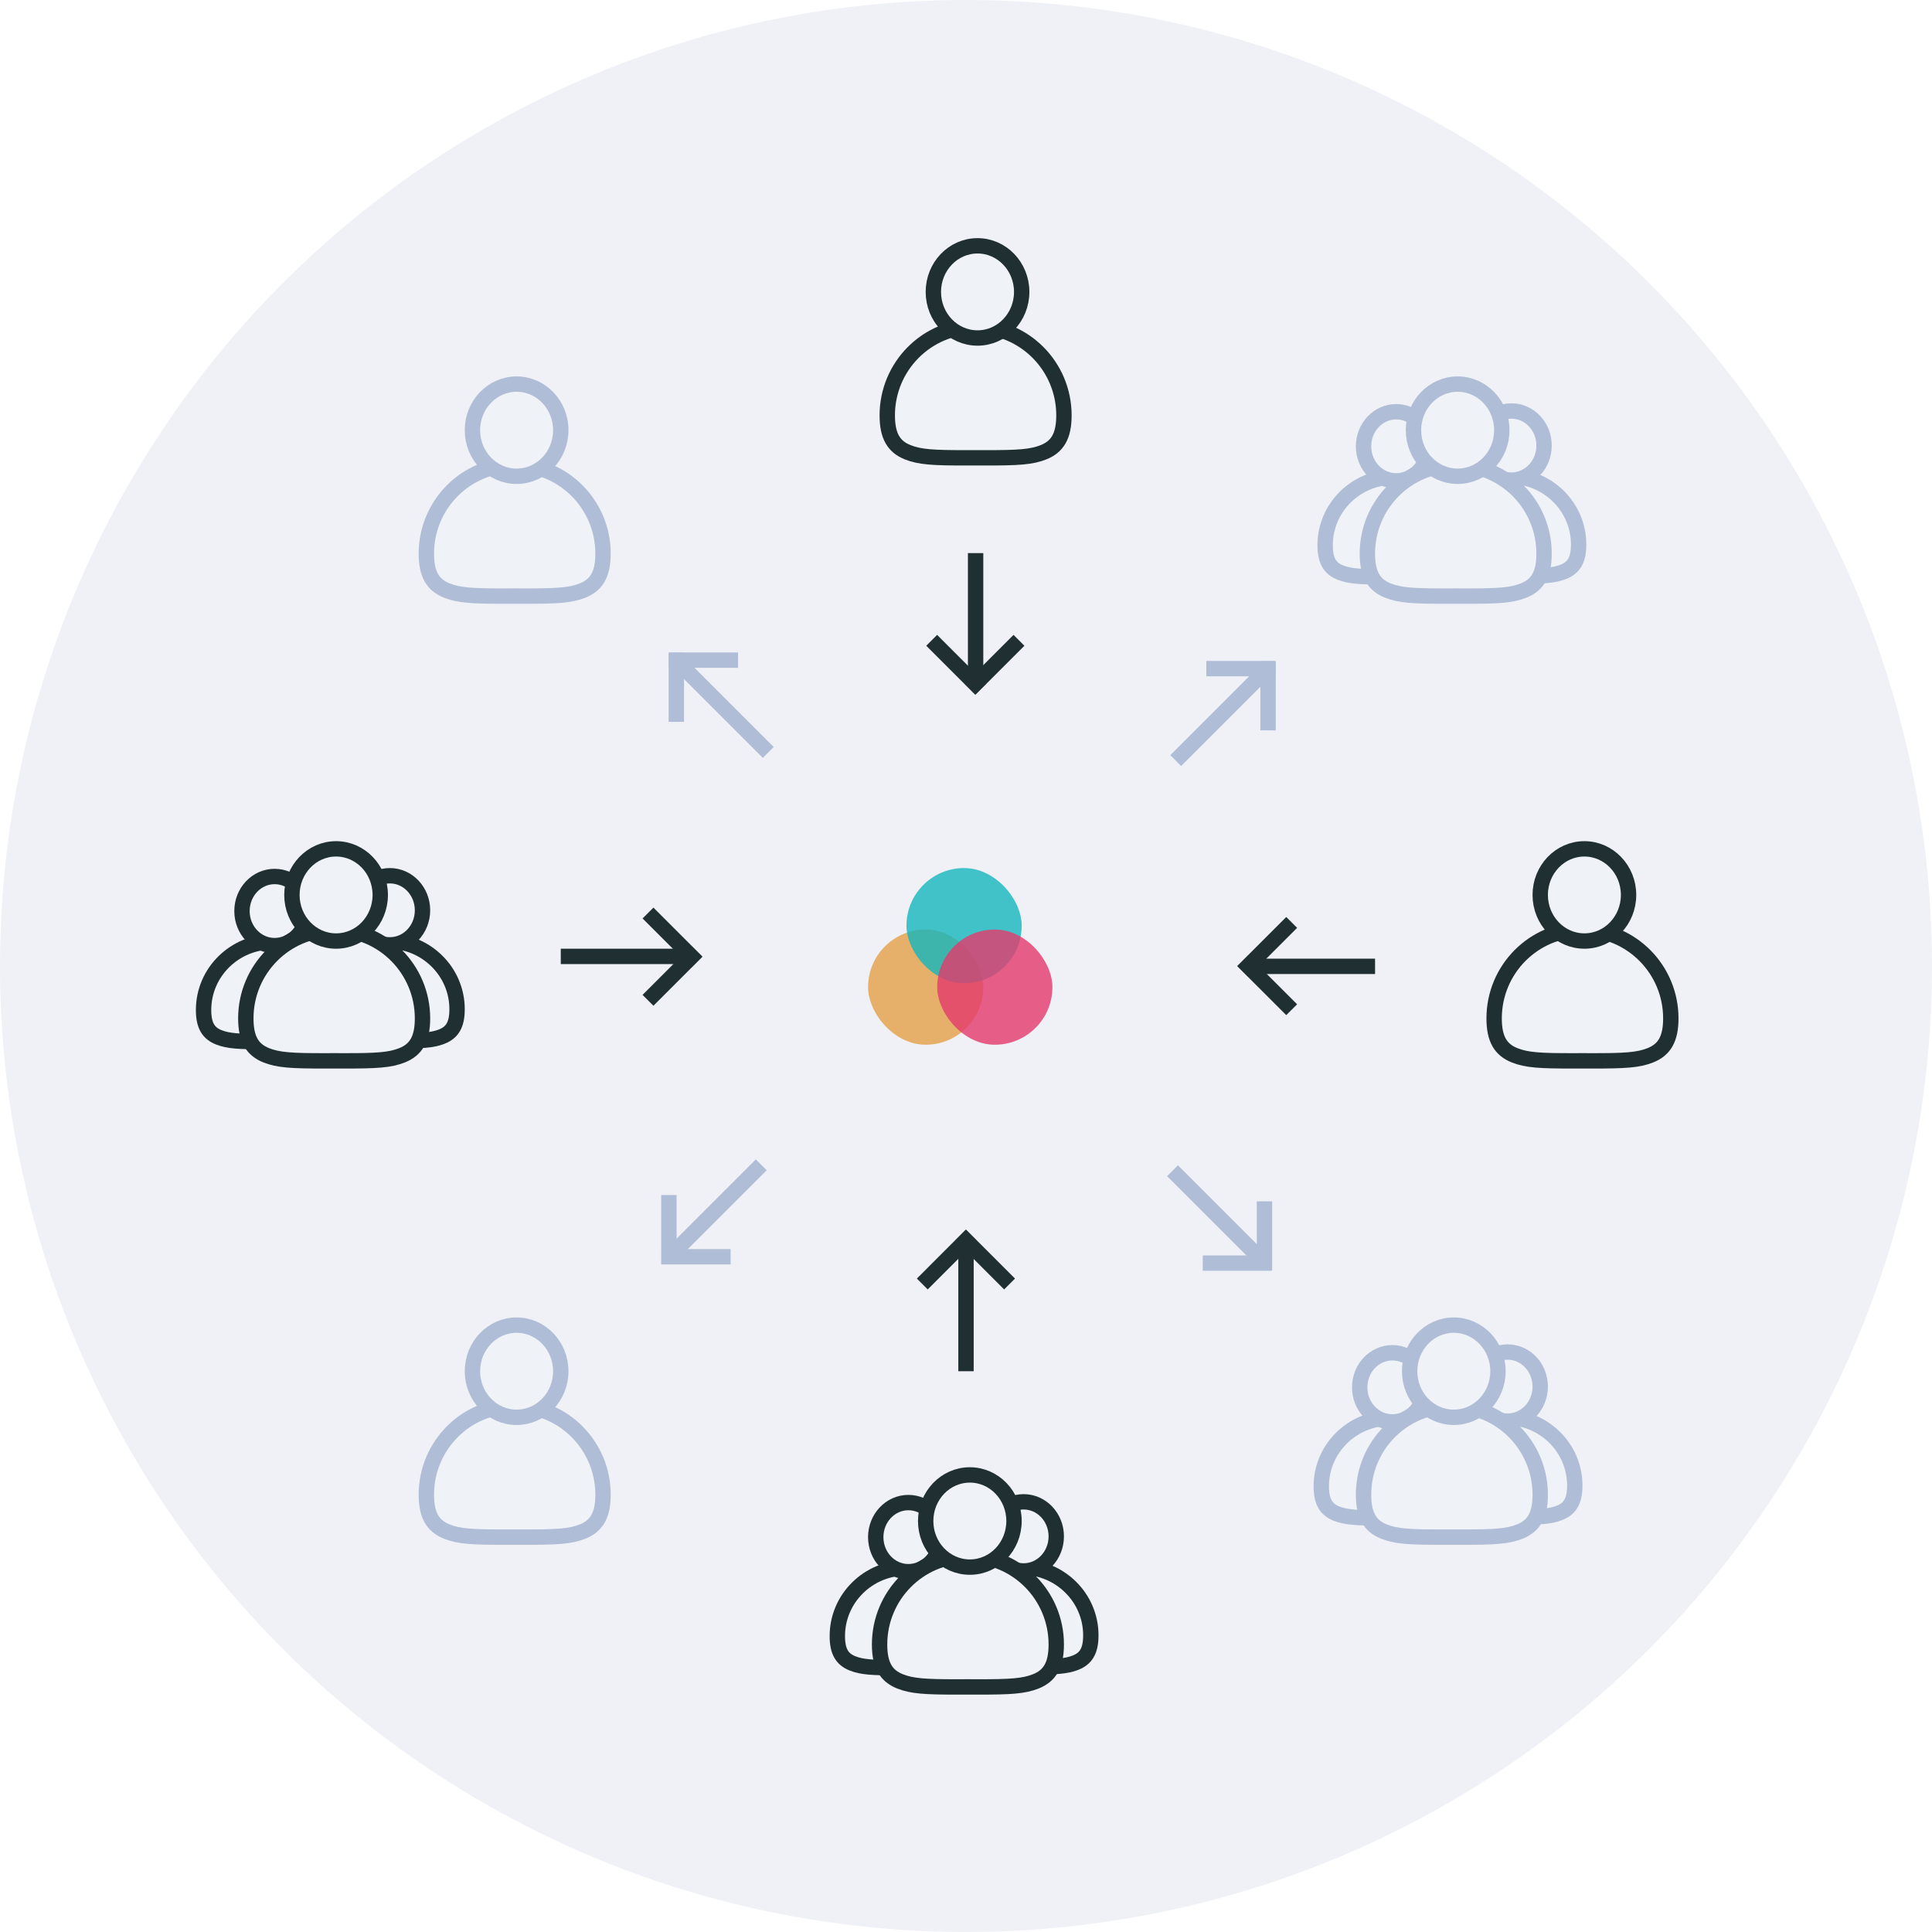<?xml version="1.0" encoding="UTF-8"?>
<svg width="503px" height="503px" viewBox="0 0 503 503" version="1.1" xmlns="http://www.w3.org/2000/svg" xmlns:xlink="http://www.w3.org/1999/xlink">
    <!-- Generator: Sketch 55 (78076) - https://sketchapp.com -->
    <title>Group 16</title>
    <desc>Created with Sketch.</desc>
    <g id="Page-1" stroke="none" stroke-width="1" fill="none" fill-rule="evenodd">
        <g id="Group-16">
            <g id="Group-15">
                <circle id="Oval" fill-opacity="0.2" fill="#AFBDD6" cx="251.5" cy="251.5" r="251.5"></circle>
                <path d="M71,271.188 C71.506,271.188 71.918,271.189 72.792,271.192 C79.895,271.216 82.577,271.028 84.995,270.086 C87.73,269.022 89,267.002 89,262.947 C89,253.149 80.947,245.196 71,245.196 C61.053,245.196 53,253.149 53,262.947 C53,267.002 54.27,269.022 57.005,270.086 C59.423,271.028 62.105,271.216 69.208,271.192 C70.082,271.189 70.494,271.188 71,271.188 Z" id="Oval-Copy-5" stroke="#1F2F32" stroke-width="4" fill="#EFF2F7"></path>
                <path d="M236,434.188 C236.506,434.188 236.918,434.189 237.792,434.192 C244.895,434.216 247.577,434.028 249.995,433.086 C252.73,432.022 254,430.002 254,425.947 C254,416.149 245.947,408.196 236,408.196 C226.053,408.196 218,416.149 218,425.947 C218,430.002 219.27,432.022 222.005,433.086 C224.423,434.028 227.105,434.216 234.208,434.192 C235.082,434.189 235.494,434.188 236,434.188 Z" id="Oval-Copy-8" stroke="#1F2F32" stroke-width="4" fill="#EFF2F7"></path>
                <path d="M362,395.188 C362.506,395.188 362.918,395.189 363.792,395.192 C370.895,395.216 373.577,395.028 375.995,394.086 C378.73,393.022 380,391.002 380,386.947 C380,377.149 371.947,369.196 362,369.196 C352.053,369.196 344,377.149 344,386.947 C344,391.002 345.27,393.022 348.005,394.086 C350.423,395.028 353.105,395.216 360.208,395.192 C361.082,395.189 361.494,395.188 362,395.188 Z" id="Oval-Copy-11" stroke="#AFBDD6" stroke-width="4" fill="#EFF2F7"></path>
                <path d="M363,150.188 C363.506,150.188 363.918,150.189 364.792,150.192 C371.895,150.216 374.577,150.028 376.995,149.086 C379.73,148.022 381,146.002 381,141.947 C381,132.149 372.947,124.196 363,124.196 C353.053,124.196 345,132.149 345,141.947 C345,146.002 346.27,148.022 349.005,149.086 C351.423,150.028 354.105,150.216 361.208,150.192 C362.082,150.189 362.494,150.188 363,150.188 Z" id="Oval-Copy-15" stroke="#AFBDD6" stroke-width="4" fill="#EFF2F7"></path>
                <path d="M101,270.992 C101.506,270.992 101.918,270.993 102.792,270.996 C109.895,271.02 112.577,270.832 114.995,269.89 C117.73,268.826 119,266.806 119,262.751 C119,252.953 110.947,245 101,245 C91.053,245 83,252.953 83,262.751 C83,266.806 84.27,268.826 87.005,269.89 C89.423,270.832 92.105,271.02 99.208,270.996 C100.082,270.993 100.494,270.992 101,270.992 Z" id="Oval-Copy-5" stroke="#1F2F32" stroke-width="4" fill="#EFF2F7"></path>
                <path d="M266,433.992 C266.506,433.992 266.918,433.993 267.792,433.996 C274.895,434.02 277.577,433.832 279.995,432.89 C282.73,431.826 284,429.806 284,425.751 C284,415.953 275.947,408 266,408 C256.053,408 248,415.953 248,425.751 C248,429.806 249.27,431.826 252.005,432.89 C254.423,433.832 257.105,434.02 264.208,433.996 C265.082,433.993 265.494,433.992 266,433.992 Z" id="Oval-Copy-9" stroke="#1F2F32" stroke-width="4" fill="#EFF2F7"></path>
                <path d="M392,394.992 C392.506,394.992 392.918,394.993 393.792,394.996 C400.895,395.02 403.577,394.832 405.995,393.89 C408.73,392.826 410,390.806 410,386.751 C410,376.953 401.947,369 392,369 C382.053,369 374,376.953 374,386.751 C374,390.806 375.27,392.826 378.005,393.89 C380.423,394.832 383.105,395.02 390.208,394.996 C391.082,394.993 391.494,394.992 392,394.992 Z" id="Oval-Copy-12" stroke="#AFBDD6" stroke-width="4" fill="#EFF2F7"></path>
                <path d="M393,149.992 C393.506,149.992 393.918,149.993 394.792,149.996 C401.895,150.02 404.577,149.832 406.995,148.89 C409.73,147.826 411,145.806 411,141.751 C411,131.953 402.947,124 393,124 C383.053,124 375,131.953 375,141.751 C375,145.806 376.27,147.826 379.005,148.89 C381.423,149.832 384.105,150.02 391.208,149.996 C392.082,149.993 392.494,149.992 393,149.992 Z" id="Oval-Copy-16" stroke="#AFBDD6" stroke-width="4" fill="#EFF2F7"></path>
                <ellipse id="Oval-2-Copy-7" stroke="#1F2F32" stroke-width="4" fill="#EFF2F7" cx="101.5" cy="237" rx="8.5" ry="9"></ellipse>
                <ellipse id="Oval-2-Copy-10" stroke="#1F2F32" stroke-width="4" fill="#EFF2F7" cx="266.5" cy="400" rx="8.5" ry="9"></ellipse>
                <ellipse id="Oval-2-Copy-13" stroke="#AFBDD6" stroke-width="4" fill="#EFF2F7" cx="392.5" cy="361" rx="8.5" ry="9"></ellipse>
                <ellipse id="Oval-2-Copy-17" stroke="#AFBDD6" stroke-width="4" fill="#EFF2F7" cx="393.5" cy="116" rx="8.5" ry="9"></ellipse>
                <ellipse id="Oval-2-Copy-7" stroke="#1F2F32" stroke-width="4" fill="#EFF2F7" cx="71.5" cy="237.196" rx="8.5" ry="9"></ellipse>
                <ellipse id="Oval-2-Copy-11" stroke="#1F2F32" stroke-width="4" fill="#EFF2F7" cx="236.5" cy="400.196" rx="8.5" ry="9"></ellipse>
                <ellipse id="Oval-2-Copy-14" stroke="#AFBDD6" stroke-width="4" fill="#EFF2F7" cx="362.5" cy="361.196" rx="8.5" ry="9"></ellipse>
                <ellipse id="Oval-2-Copy-18" stroke="#AFBDD6" stroke-width="4" fill="#EFF2F7" cx="363.5" cy="116.196" rx="8.5" ry="9"></ellipse>
                <path d="M87,276.186 C87.631,276.186 88.147,276.187 89.239,276.191 C98.186,276.222 101.563,275.981 104.664,274.751 C108.283,273.315 110,270.535 110,265.147 C110,252.361 99.7,242 87,242 C74.3,242 64,252.361 64,265.147 C64,270.535 65.717,273.315 69.336,274.751 C72.437,275.981 75.814,276.222 84.761,276.191 C85.853,276.187 86.369,276.186 87,276.186 Z" id="Oval-Copy-5" stroke="#1F2F32" stroke-width="4" fill="#EFF2F7"></path>
                <path d="M252,439.186 C252.631,439.186 253.147,439.187 254.239,439.191 C263.186,439.222 266.563,438.981 269.664,437.751 C273.283,436.315 275,433.535 275,428.147 C275,415.361 264.7,405 252,405 C239.3,405 229,415.361 229,428.147 C229,433.535 230.717,436.315 234.336,437.751 C237.437,438.981 240.814,439.222 249.761,439.191 C250.853,439.187 251.369,439.186 252,439.186 Z" id="Oval-Copy-10" stroke="#1F2F32" stroke-width="4" fill="#EFF2F7"></path>
                <path d="M378,400.186 C378.631,400.186 379.147,400.187 380.239,400.191 C389.186,400.222 392.563,399.981 395.664,398.751 C399.283,397.315 401,394.535 401,389.147 C401,376.361 390.7,366 378,366 C365.3,366 355,376.361 355,389.147 C355,394.535 356.717,397.315 360.336,398.751 C363.437,399.981 366.814,400.222 375.761,400.191 C376.853,400.187 377.369,400.186 378,400.186 Z" id="Oval-Copy-13" stroke="#AFBDD6" stroke-width="4" fill="#EFF2F7"></path>
                <path d="M379,155.186 C379.631,155.186 380.147,155.187 381.239,155.191 C390.186,155.222 393.563,154.981 396.664,153.751 C400.283,152.315 402,149.535 402,144.147 C402,131.361 391.7,121 379,121 C366.3,121 356,131.361 356,144.147 C356,149.535 357.717,152.315 361.336,153.751 C364.437,154.981 367.814,155.222 376.761,155.191 C377.853,155.187 378.369,155.186 379,155.186 Z" id="Oval-Copy-17" stroke="#AFBDD6" stroke-width="4" fill="#EFF2F7"></path>
                <path d="M412,276.186 C412.631,276.186 413.147,276.187 414.239,276.191 C423.186,276.222 426.563,275.981 429.664,274.751 C433.283,273.315 435,270.535 435,265.147 C435,252.361 424.7,242 412,242 C399.3,242 389,252.361 389,265.147 C389,270.535 390.717,273.315 394.336,274.751 C397.437,275.981 400.814,276.222 409.761,276.191 C410.853,276.187 411.369,276.186 412,276.186 Z" id="Oval-Copy-6" stroke="#1F2F32" stroke-width="4" fill="#EFF2F7"></path>
                <path d="M134,400.186 C134.631,400.186 135.147,400.187 136.239,400.191 C145.186,400.222 148.563,399.981 151.664,398.751 C155.283,397.315 157,394.535 157,389.147 C157,376.361 146.7,366 134,366 C121.3,366 111,376.361 111,389.147 C111,394.535 112.717,397.315 116.336,398.751 C119.437,399.981 122.814,400.222 131.761,400.191 C132.853,400.187 133.369,400.186 134,400.186 Z" id="Oval-Copy-14" stroke="#AFBDD6" stroke-width="4" fill="#EFF2F7"></path>
                <path d="M134,155.186 C134.631,155.186 135.147,155.187 136.239,155.191 C145.186,155.222 148.563,154.981 151.664,153.751 C155.283,152.315 157,149.535 157,144.147 C157,131.361 146.7,121 134,121 C121.3,121 111,131.361 111,144.147 C111,149.535 112.717,152.315 116.336,153.751 C119.437,154.981 122.814,155.222 131.761,155.191 C132.853,155.187 133.369,155.186 134,155.186 Z" id="Oval-Copy-18" stroke="#AFBDD6" stroke-width="4" fill="#EFF2F7"></path>
                <path d="M254,119.186 C254.631,119.186 255.147,119.187 256.239,119.191 C265.186,119.222 268.563,118.981 271.664,117.751 C275.283,116.315 277,113.535 277,108.147 C277,95.361 266.7,85 254,85 C241.3,85 231,95.361 231,108.147 C231,113.535 232.717,116.315 236.336,117.751 C239.437,118.981 242.814,119.222 251.761,119.191 C252.853,119.187 253.369,119.186 254,119.186 Z" id="Oval-Copy-7" stroke="#1F2F32" stroke-width="4" fill="#EFF2F7"></path>
                <ellipse id="Oval-2-Copy-7" stroke="#1F2F32" stroke-width="4" fill="#EFF2F7" cx="87.5" cy="233" rx="11.5" ry="12"></ellipse>
                <ellipse id="Oval-2-Copy-12" stroke="#1F2F32" stroke-width="4" fill="#EFF2F7" cx="252.5" cy="396" rx="11.5" ry="12"></ellipse>
                <ellipse id="Oval-2-Copy-15" stroke="#AFBDD6" stroke-width="4" fill="#EFF2F7" cx="378.5" cy="357" rx="11.5" ry="12"></ellipse>
                <ellipse id="Oval-2-Copy-19" stroke="#AFBDD6" stroke-width="4" fill="#EFF2F7" cx="379.5" cy="112" rx="11.5" ry="12"></ellipse>
                <ellipse id="Oval-2-Copy-8" stroke="#1F2F32" stroke-width="4" fill="#EFF2F7" cx="412.5" cy="233" rx="11.5" ry="12"></ellipse>
                <ellipse id="Oval-2-Copy-16" stroke="#AFBDD6" stroke-width="4" fill="#EFF2F7" cx="134.5" cy="357" rx="11.5" ry="12"></ellipse>
                <ellipse id="Oval-2-Copy-20" stroke="#AFBDD6" stroke-width="4" fill="#EFF2F7" cx="134.5" cy="112" rx="11.5" ry="12"></ellipse>
                <ellipse id="Oval-2-Copy-9" stroke="#1F2F32" stroke-width="4" fill="#EFF2F7" cx="254.5" cy="76" rx="11.5" ry="12"></ellipse>
                <polygon id="Path" fill="#1F2F32" points="146 247 178 247 178 251 146 251"></polygon>
                <polygon id="Path" fill="#1F2F32" points="170.121 236.293 182.85 249.02 180.022 251.848 167.293 239.121"></polygon>
                <polygon id="Path" fill="#1F2F32" points="167.293 259.02 180.02 246.294 182.848 249.122 170.121 261.85"></polygon>
                <g id="image-(8)" transform="translate(187.093, 182.971) rotate(225) translate(-187.093, -182.971) translate(168.593, 169.971)" fill="#AFBDD6">
                    <polygon id="Path" points="0.213 11 32.213 11 32.213 15 0.213 15"></polygon>
                    <polygon id="Path" points="24.192 0.293 36.921 13.02 34.093 15.848 21.364 3.121"></polygon>
                    <polygon id="Path" points="21.364 23.02 34.091 10.294 36.919 13.122 24.192 25.85"></polygon>
                </g>
                <g id="image-(8)" transform="translate(319.322, 185.093) rotate(-45) translate(-319.322, -185.093) translate(300.322, 171.593)" fill="#AFBDD6">
                    <polygon id="Path" points="0.506 11.293 32.506 11.293 32.506 15.293 0.506 15.293"></polygon>
                    <polygon id="Path" points="24.485 0.586 37.214 13.313 34.386 16.141 21.657 3.414"></polygon>
                    <polygon id="Path" points="21.657 23.313 34.384 10.587 37.212 13.415 24.485 26.143"></polygon>
                </g>
                <g id="image-(8)-copy" transform="translate(185.261, 316.197) rotate(135) translate(-185.261, -316.197) translate(166.761, 303.197)" fill="#AFBDD6">
                    <polygon id="Path" points="0.213 11 32.213 11 32.213 15 0.213 15"></polygon>
                    <polygon id="Path" points="24.192 0.293 36.921 13.02 34.093 15.848 21.364 3.121"></polygon>
                    <polygon id="Path" points="21.364 23.02 34.091 10.294 36.919 13.122 24.192 25.85"></polygon>
                </g>
                <g id="image-(8)-copy" transform="translate(318.197, 317.739) rotate(45) translate(-318.197, -317.739) translate(299.697, 304.739)" fill="#AFBDD6">
                    <polygon id="Path" points="0.213 11 32.213 11 32.213 15 0.213 15"></polygon>
                    <polygon id="Path" points="24.192 0.293 36.921 13.02 34.093 15.848 21.364 3.121"></polygon>
                    <polygon id="Path" points="21.364 23.02 34.091 10.294 36.919 13.122 24.192 25.85"></polygon>
                </g>
                <polygon id="Path" fill="#1F2F32" transform="translate(254, 160) rotate(90) translate(-254, -160) " points="238 158 270 158 270 162 238 162"></polygon>
                <polygon id="Path" fill="#1F2F32" transform="translate(258.93, 173.071) rotate(90) translate(-258.93, -173.071) " points="253.979 165.294 266.708 178.021 263.88 180.849 251.151 168.122"></polygon>
                <polygon id="Path" fill="#1F2F32" transform="translate(248.928, 173.071) rotate(90) translate(-248.928, -173.071) " points="241.15 178.018 253.877 165.292 256.705 168.12 243.978 180.849"></polygon>
                <polygon id="Path" fill="#1F2F32" transform="translate(251.5, 341) rotate(270) translate(-251.5, -341) " points="235.5 339 267.5 339 267.5 343 235.5 343"></polygon>
                <polygon id="Path" fill="#1F2F32" transform="translate(246.481, 327.928) rotate(270) translate(-246.481, -327.928) " points="241.53 320.151 254.259 332.878 251.431 335.706 238.702 322.979"></polygon>
                <polygon id="Path" fill="#1F2F32" transform="translate(256.482, 327.93) rotate(270) translate(-256.482, -327.93) " points="248.705 332.877 261.432 320.151 264.26 322.979 251.533 335.707"></polygon>
                <polygon id="Path" fill="#1F2F32" transform="translate(342, 251.59) rotate(180) translate(-342, -251.59) " points="326 249.59 358 249.59 358 253.59 326 253.59"></polygon>
                <polygon id="Path" fill="#1F2F32" transform="translate(329.928, 256.519) rotate(180) translate(-329.928, -256.519) " points="324.978 248.742 337.707 261.469 334.879 264.297 322.15 251.57"></polygon>
                <polygon id="Path" fill="#1F2F32" transform="translate(329.93, 246.518) rotate(180) translate(-329.93, -246.518) " points="322.152 251.466 334.879 238.74 337.707 241.568 324.98 254.296"></polygon>
                <rect id="Rectangle" fill-opacity="0.8" fill="#E5A047" x="226" y="242" width="30" height="30" rx="15"></rect>
                <rect id="Rectangle-Copy-2" fill-opacity="0.8" fill="#14B7BD" x="236" y="226" width="30" height="30" rx="15"></rect>
                <rect id="Rectangle-Copy" fill-opacity="0.8" fill="#E33A6C" x="244" y="242" width="30" height="30" rx="15"></rect>
            </g>
        </g>
    </g>
</svg>